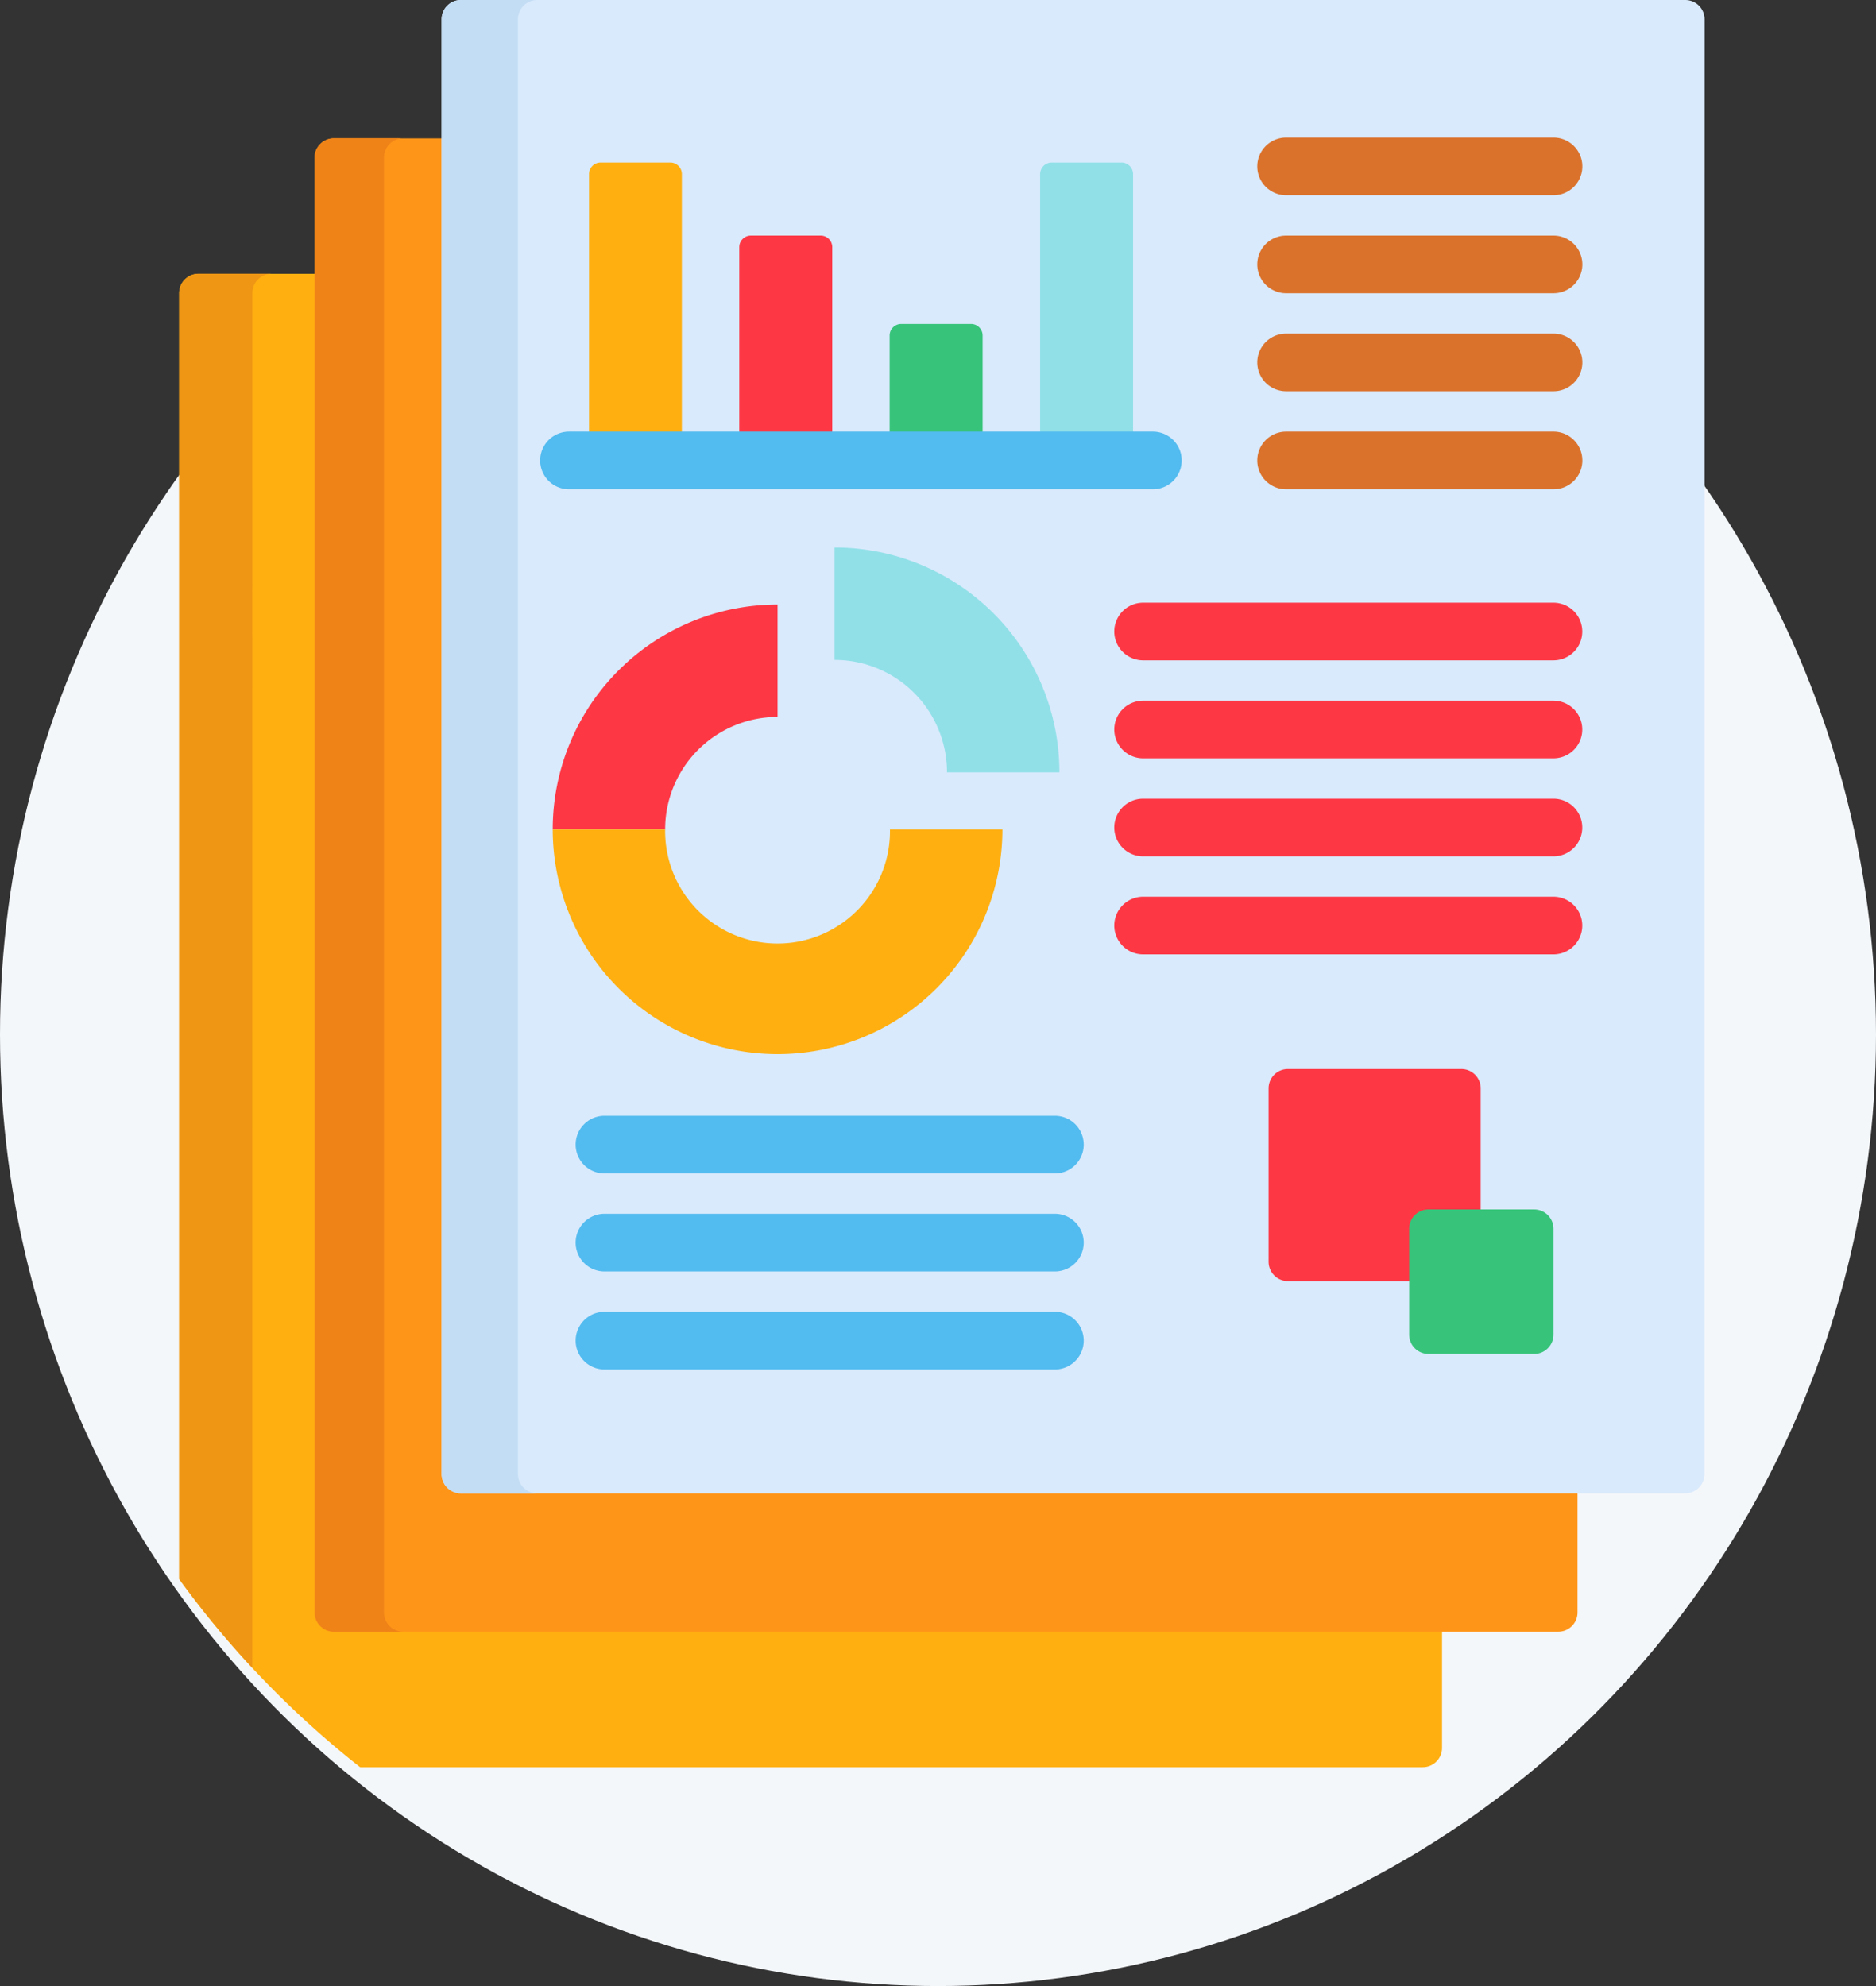 <svg xmlns="http://www.w3.org/2000/svg" width="68" height="72" viewBox="0 0 68 72"><rect x="0" y="0" width="68" height="72" fill="#333333" stroke="none"/><defs><style>.a{fill:#f4f7fa;}.b{fill:#ffaf10;}.c{fill:#ef9614;}.d{fill:#ff9518;}.e{fill:#ef8318;}.f{fill:#d9eafc;}.g{fill:#c3ddf4;}.h{fill:#db722c;}.i{fill:#52bbef;}.j{fill:#fe3745;}.k{fill:#91e0e8;}.l{fill:#37c47a;}</style></defs><g transform="translate(-11)"><ellipse class="a" cx="34" cy="34.5" rx="34" ry="34.5" transform="translate(11 3)"/><path class="b" d="M63.639,120.075a.7.7,0,0,1-.7-.7V71.247h-4.61a.7.7,0,0,0-.7.7v46.619a34.339,34.339,0,0,0,6.561,6.819h38.516a.7.7,0,0,0,.7-.7v-4.61Z" transform="translate(-40.136 -61.319)"/><path class="c" d="M60.283,71.944a.7.7,0,0,1,.7-.7H58.332a.7.7,0,0,0-.7.7v46.619a34.432,34.432,0,0,0,2.648,3.217Z" transform="translate(-40.136 -61.319)"/><path class="d" d="M98.573,84.722a.7.7,0,0,1-.7-.7V36h-4.3a.7.7,0,0,0-.7.7V89.436a.7.7,0,0,0,.7.7h44.381a.7.7,0,0,0,.7-.7V84.722Z" transform="translate(-70.473 -30.982)"/><path class="e" d="M95.391,89.436V36.695a.7.7,0,0,1,.7-.7H93.58a.7.7,0,0,0-.7.7V89.436a.7.7,0,0,0,.7.7h2.508A.7.7,0,0,1,95.391,89.436Z" transform="translate(-70.473 -30.982)"/><path class="f" d="M171.657,53.438a.7.7,0,0,1-.7.7H126.58a.7.7,0,0,1-.7-.7V.7a.7.7,0,0,1,.7-.7h44.381a.7.7,0,0,1,.7.7Z" transform="translate(-98.874)"/><path class="g" d="M128.647,53.438V.7a.7.7,0,0,1,.7-.7h-2.765a.7.7,0,0,0-.7.7V53.438a.7.7,0,0,0,.7.7h2.765A.7.7,0,0,1,128.647,53.438Z" transform="translate(-98.873)"/><g transform="translate(56.572 4.988)"><path class="h" d="M348.768,37.884h-9.693a1.045,1.045,0,1,1,0-2.09h9.693a1.045,1.045,0,0,1,0,2.09Z" transform="translate(-338.029 -35.794)"/><path class="h" d="M348.768,63.383h-9.693a1.045,1.045,0,1,1,0-2.09h9.693a1.045,1.045,0,0,1,0,2.09Z" transform="translate(-338.029 -57.74)"/><path class="h" d="M348.768,88.881h-9.693a1.045,1.045,0,1,1,0-2.09h9.693a1.045,1.045,0,0,1,0,2.09Z" transform="translate(-338.029 -79.684)"/><path class="h" d="M348.768,114.38h-9.693a1.045,1.045,0,1,1,0-2.09h9.693a1.045,1.045,0,0,1,0,2.09Z" transform="translate(-338.029 -101.63)"/></g><g transform="translate(31.866 40.451)"><path class="i" d="M178.109,292.371H161.783a1.045,1.045,0,1,1,0-2.09h16.326a1.045,1.045,0,0,1,0,2.09Z" transform="translate(-160.738 -290.281)"/><path class="i" d="M178.109,317.869H161.783a1.045,1.045,0,1,1,0-2.09h16.326a1.045,1.045,0,0,1,0,2.09Z" transform="translate(-160.738 -312.226)"/><path class="i" d="M178.109,343.368H161.783a1.045,1.045,0,1,1,0-2.09h16.326a1.045,1.045,0,0,1,0,2.09Z" transform="translate(-160.738 -334.172)"/></g><g transform="translate(31.035 21.849)"><path class="j" d="M316.776,158.878H301.9a1.045,1.045,0,0,1,0-2.09h14.873a1.045,1.045,0,1,1,0,2.09Z" transform="translate(-280.5 -156.788)"/><path class="j" d="M316.776,184.377H301.9a1.045,1.045,0,0,1,0-2.09h14.873a1.045,1.045,0,1,1,0,2.09Z" transform="translate(-280.5 -178.734)"/><path class="j" d="M316.776,209.875H301.9a1.045,1.045,0,0,1,0-2.09h14.873a1.045,1.045,0,1,1,0,2.09Z" transform="translate(-280.5 -200.679)"/><path class="j" d="M316.776,235.373H301.9a1.045,1.045,0,0,1,0-2.09h14.873a1.045,1.045,0,1,1,0,2.09Z" transform="translate(-280.5 -222.623)"/><path class="j" d="M154.77,165.422h4.075a4.075,4.075,0,0,1,4.075-4.075v-4.075A8.15,8.15,0,0,0,154.77,165.422Z" transform="translate(-154.77 -157.205)"/></g><path class="k" d="M228.084,142.442v4.075a4.075,4.075,0,0,1,4.075,4.075h4.075A8.15,8.15,0,0,0,228.084,142.442Z" transform="translate(-186.833 -122.593)"/><g transform="translate(31.035 5.893)"><path class="b" d="M166.994,215.755a4.075,4.075,0,1,1-8.149,0H154.77a8.15,8.15,0,0,0,16.3,0Z" transform="translate(-154.77 -191.582)"/><path class="b" d="M167.547,52.44V42.708a.419.419,0,0,0-.418-.418H164.6a.419.419,0,0,0-.418.418V52.44Z" transform="translate(-162.866 -42.29)"/></g><path class="j" d="M206.665,68.792V61.708a.419.419,0,0,0-.418-.418h-2.534a.419.419,0,0,0-.418.418v7.084Z" transform="translate(-165.498 -52.749)"/><path class="l" d="M245.781,88.587V84.708a.419.419,0,0,0-.418-.418h-2.534a.419.419,0,0,0-.418.418v3.879Z" transform="translate(-199.164 -72.544)"/><path class="k" d="M284.9,52.44V42.708a.419.419,0,0,0-.418-.418h-2.534a.419.419,0,0,0-.418.418V52.44Z" transform="translate(-232.829 -36.397)"/><path class="j" d="M346.405,283.939a.419.419,0,0,1,.418-.418h1.89v-4.677a.7.7,0,0,0-.7-.7h-6.288a.7.7,0,0,0-.7.7v6.288a.7.7,0,0,0,.7.7h4.677Z" transform="translate(-284.042 -239.388)"/><path class="l" d="M382.817,319.237a.7.7,0,0,1-.7.7h-3.832a.7.7,0,0,1-.7-.7V315.4a.7.7,0,0,1,.7-.7h3.832a.7.7,0,0,1,.7.7Z" transform="translate(-315.507 -270.853)"/><path class="i" d="M173.717,114.38H152.553a1.045,1.045,0,1,1,0-2.09h21.163a1.045,1.045,0,1,1,0,2.09Z" transform="translate(-120.928 -96.642)"/></g></svg>